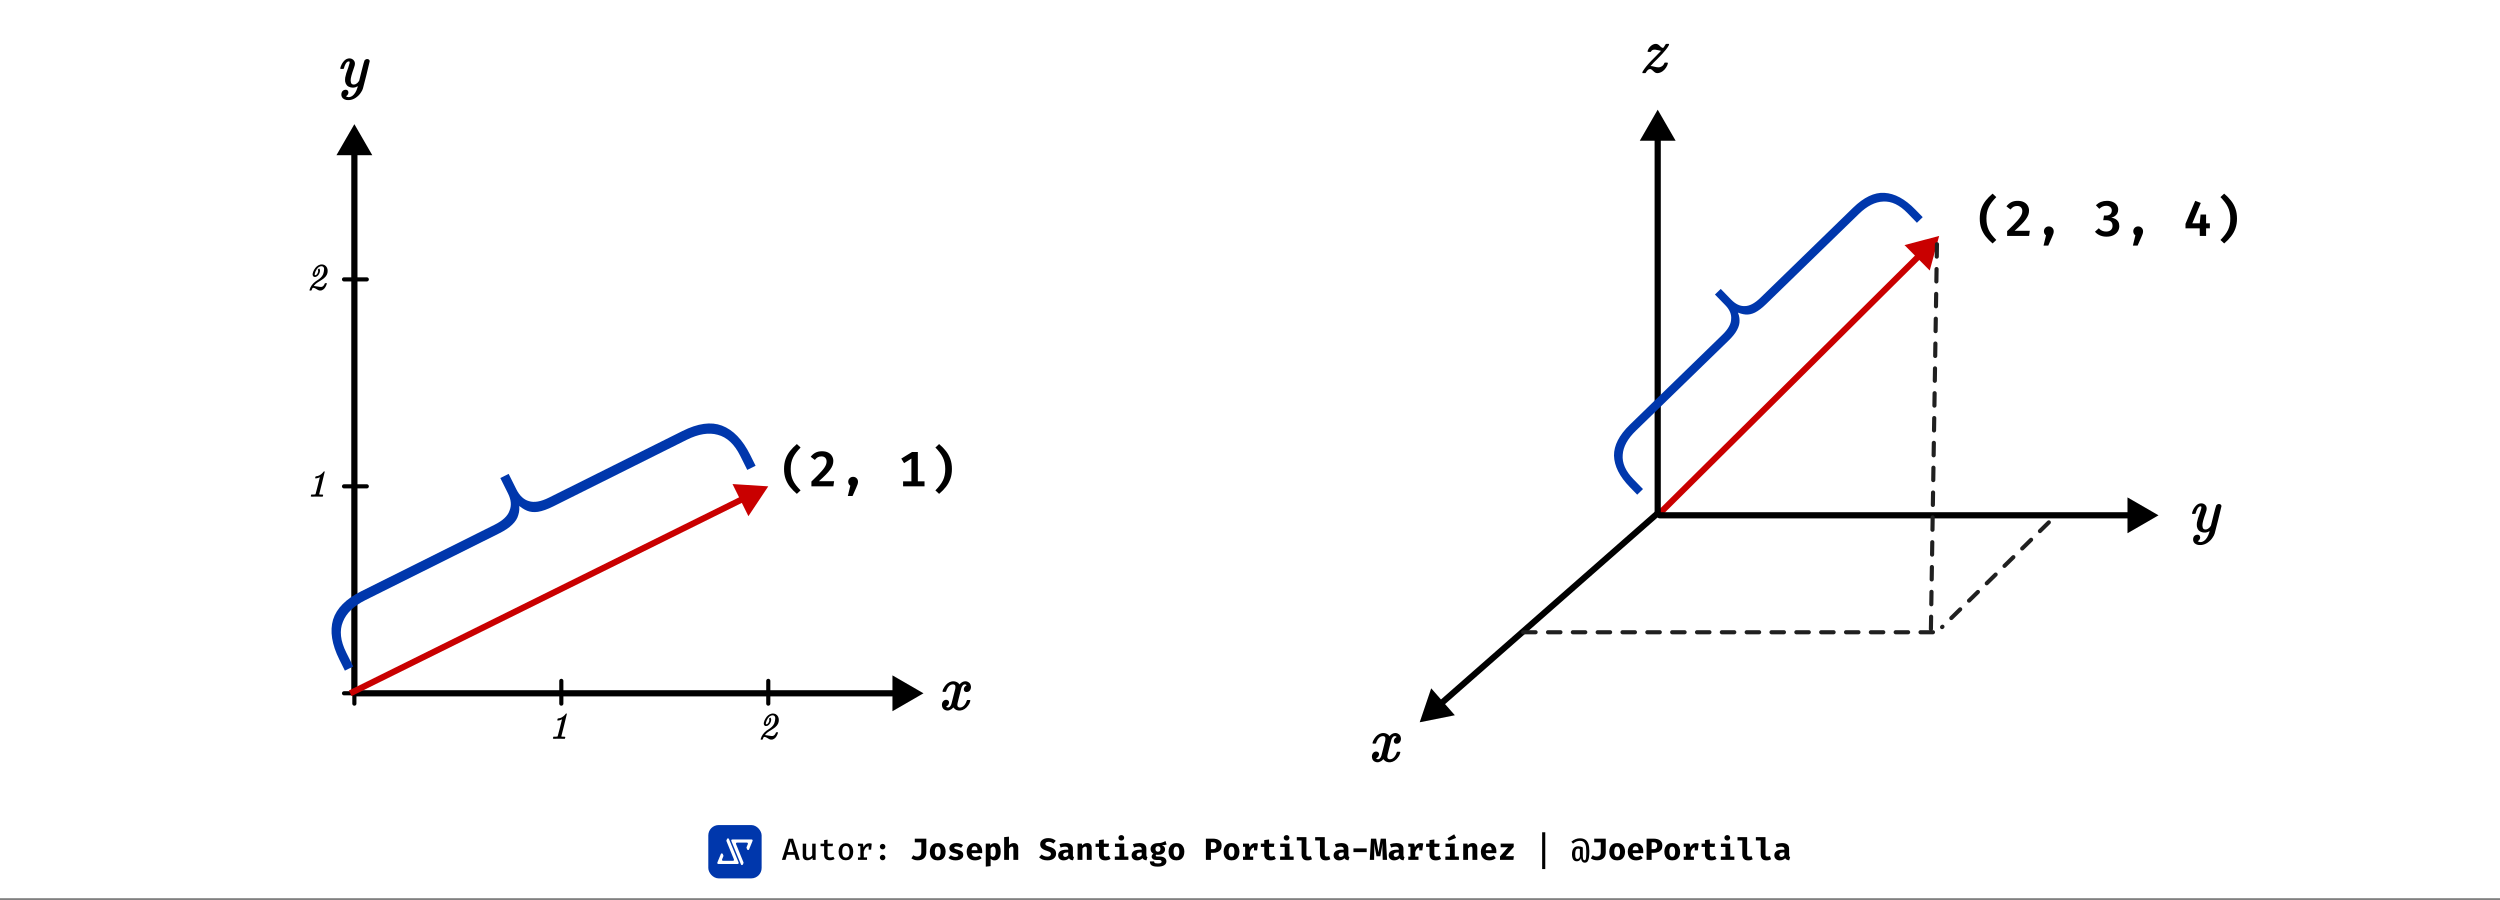 <svg width="1208" height="435" viewBox="0 0 1208 435" fill="none" xmlns="http://www.w3.org/2000/svg">
<rect x="0" y="0" width="1208" height="435" fill="#808080" stroke="none"/>
<rect width="1208" height="434" fill="white"/>
<rect x="342.249" y="398.665" width="25.773" height="25.773" rx="5.034" fill="#0037AC"/>
<path d="M352.232 405.398C352.061 404.981 351.471 404.981 351.301 405.398L351.032 406.052C350.982 406.174 350.982 406.311 351.031 406.433L354.627 415.257C354.762 415.588 354.519 415.95 354.161 415.95H350.582H349.374C349.016 415.95 348.772 415.587 348.908 415.255L349.529 413.744C349.579 413.622 349.579 413.485 349.529 413.363L349.247 412.67C349.077 412.253 348.487 412.252 348.315 412.669L346.625 416.786C346.489 417.117 346.733 417.48 347.091 417.48H356.441C356.8 417.48 357.043 417.117 356.907 416.786L352.232 405.398Z" fill="white"/>
<path d="M355.642 407.845C355.507 407.514 355.751 407.152 356.108 407.152H359.687H360.896C361.254 407.152 361.497 407.515 361.361 407.846L360.741 409.358C360.69 409.48 360.69 409.617 360.74 409.739L361.022 410.432C361.192 410.849 361.783 410.85 361.954 410.433L363.644 406.316C363.78 405.985 363.537 405.621 363.179 405.621H353.828C353.47 405.621 353.226 405.985 353.362 406.316L358.038 417.704C358.209 418.121 358.798 418.121 358.969 417.704L359.238 417.049C359.288 416.927 359.288 416.791 359.238 416.668L355.642 407.845Z" fill="white"/>
<path d="M383.916 413.027H380.268L379.558 415.484H377.811L381.06 405.273H383.191L386.446 415.484H384.626L383.916 413.027ZM380.623 411.703H383.553L382.095 406.605L380.623 411.703ZM389.533 407.67V413.131C389.533 413.594 389.624 413.925 389.807 414.122C389.994 414.319 390.275 414.418 390.65 414.418C391.005 414.418 391.348 414.312 391.679 414.1C392.009 413.888 392.271 413.629 392.463 413.323V407.67H394.12V415.484H392.692L392.589 414.485C392.298 414.874 391.93 415.173 391.486 415.38C391.042 415.582 390.589 415.683 390.125 415.683C389.37 415.683 388.806 415.476 388.431 415.062C388.061 414.643 387.876 414.068 387.876 413.338V407.67H389.533ZM403.275 415.069C402.989 415.252 402.646 415.4 402.246 415.513C401.847 415.627 401.43 415.683 400.996 415.683C400.088 415.683 399.398 415.449 398.924 414.98C398.455 414.507 398.221 413.885 398.221 413.116V408.876H396.482V407.67H398.221V405.924L399.878 405.724V407.67H402.513L402.328 408.876H399.878V413.101C399.878 413.52 399.982 413.834 400.189 414.041C400.401 414.243 400.747 414.344 401.225 414.344C401.511 414.344 401.775 414.31 402.017 414.24C402.258 414.171 402.478 414.083 402.675 413.974L403.275 415.069ZM408.751 407.463C409.516 407.463 410.16 407.633 410.683 407.974C411.205 408.314 411.6 408.79 411.866 409.402C412.138 410.013 412.273 410.733 412.273 411.562C412.273 412.386 412.135 413.108 411.859 413.73C411.588 414.347 411.188 414.827 410.66 415.173C410.138 415.513 409.499 415.683 408.744 415.683C407.989 415.683 407.348 415.518 406.82 415.188C406.297 414.852 405.898 414.376 405.622 413.76C405.35 413.143 405.215 412.415 405.215 411.577C405.215 410.763 405.35 410.048 405.622 409.431C405.898 408.815 406.3 408.334 406.828 407.988C407.356 407.638 407.997 407.463 408.751 407.463ZM408.751 408.75C408.155 408.75 407.706 408.98 407.405 409.439C407.104 409.892 406.954 410.605 406.954 411.577C406.954 412.544 407.102 413.256 407.397 413.715C407.698 414.174 408.147 414.403 408.744 414.403C409.341 414.403 409.787 414.174 410.083 413.715C410.384 413.256 410.535 412.539 410.535 411.562C410.535 410.6 410.387 409.892 410.091 409.439C409.795 408.98 409.348 408.75 408.751 408.75ZM414.569 415.484V414.3H415.716V408.847H414.569V407.67H416.981L417.284 409.483C417.575 408.827 417.935 408.329 418.364 407.988C418.798 407.643 419.356 407.47 420.037 407.47C420.268 407.47 420.476 407.49 420.658 407.53C420.846 407.564 421.031 407.611 421.213 407.67L420.717 409.091C420.559 409.046 420.411 409.014 420.273 408.995C420.135 408.97 419.982 408.958 419.815 408.958C419.247 408.958 418.757 409.17 418.342 409.594C417.933 410.018 417.61 410.62 417.373 411.399V414.3H418.949V415.484H414.569ZM419.748 410.548V408.625L419.955 407.67H421.213L420.932 410.548H419.748ZM425.151 414.344C425.151 413.984 425.279 413.676 425.536 413.419C425.792 413.158 426.108 413.027 426.483 413.027C426.863 413.027 427.178 413.158 427.43 413.419C427.686 413.676 427.815 413.984 427.815 414.344C427.815 414.714 427.686 415.03 427.43 415.291C427.178 415.553 426.863 415.683 426.483 415.683C426.108 415.683 425.792 415.553 425.536 415.291C425.279 415.03 425.151 414.714 425.151 414.344ZM425.151 409.091C425.151 408.849 425.21 408.627 425.328 408.425C425.447 408.223 425.607 408.062 425.809 407.944C426.012 407.826 426.236 407.766 426.483 407.766C426.863 407.766 427.178 407.897 427.43 408.159C427.686 408.415 427.815 408.726 427.815 409.091C427.815 409.456 427.686 409.771 427.43 410.038C427.178 410.299 426.863 410.43 426.483 410.43C426.108 410.43 425.792 410.299 425.536 410.038C425.279 409.771 425.151 409.456 425.151 409.091ZM447.595 405.229V411.791C447.595 412.388 447.504 412.928 447.322 413.412C447.139 413.895 446.87 414.307 446.515 414.647C446.165 414.988 445.733 415.249 445.22 415.432C444.712 415.614 444.13 415.705 443.474 415.705C442.813 415.705 442.241 415.622 441.757 415.454C441.279 415.281 440.818 415.045 440.374 414.744L441.299 413.249C441.649 413.491 441.977 413.661 442.283 413.76C442.589 413.853 442.936 413.9 443.326 413.9C443.854 413.9 444.293 413.732 444.643 413.397C444.998 413.057 445.176 412.531 445.176 411.821V407.004H442.024V405.229H447.595ZM453.109 407.367C453.918 407.367 454.606 407.539 455.173 407.885C455.741 408.23 456.175 408.716 456.476 409.342C456.777 409.964 456.927 410.694 456.927 411.532C456.927 412.406 456.774 413.158 456.468 413.789C456.167 414.416 455.733 414.897 455.166 415.232C454.599 415.567 453.913 415.735 453.109 415.735C452.31 415.735 451.624 415.57 451.052 415.239C450.485 414.909 450.048 414.43 449.743 413.804C449.442 413.178 449.291 412.425 449.291 411.547C449.291 410.714 449.442 409.984 449.743 409.357C450.048 408.731 450.485 408.242 451.052 407.892C451.624 407.542 452.31 407.367 453.109 407.367ZM453.109 409.091C452.631 409.091 452.276 409.288 452.044 409.683C451.817 410.072 451.703 410.694 451.703 411.547C451.703 412.415 451.817 413.044 452.044 413.434C452.276 413.824 452.631 414.019 453.109 414.019C453.588 414.019 453.94 413.824 454.167 413.434C454.399 413.044 454.515 412.41 454.515 411.532C454.515 410.684 454.399 410.065 454.167 409.675C453.94 409.286 453.588 409.091 453.109 409.091ZM461.731 414.063C462.12 414.063 462.433 414.001 462.67 413.878C462.912 413.755 463.033 413.57 463.033 413.323C463.033 413.155 462.986 413.015 462.892 412.901C462.799 412.788 462.618 412.679 462.352 412.576C462.086 412.472 461.691 412.349 461.168 412.206C460.69 412.078 460.266 411.915 459.896 411.717C459.531 411.52 459.245 411.266 459.037 410.955C458.835 410.645 458.734 410.257 458.734 409.794C458.734 409.325 458.865 408.908 459.126 408.543C459.388 408.178 459.772 407.892 460.28 407.685C460.788 407.473 461.41 407.367 462.145 407.367C462.845 407.367 463.455 407.458 463.972 407.641C464.495 407.818 464.947 408.045 465.326 408.321L464.394 409.698C464.069 409.495 463.718 409.335 463.344 409.217C462.969 409.093 462.591 409.032 462.212 409.032C461.832 409.032 461.548 409.083 461.361 409.187C461.178 409.286 461.087 409.436 461.087 409.638C461.087 409.771 461.134 409.887 461.227 409.986C461.326 410.08 461.509 410.178 461.775 410.282C462.041 410.381 462.431 410.504 462.944 410.652C463.452 410.795 463.894 410.96 464.268 411.148C464.648 411.335 464.942 411.587 465.149 411.902C465.356 412.213 465.46 412.625 465.46 413.138C465.46 413.71 465.29 414.191 464.949 414.581C464.609 414.966 464.157 415.254 463.595 415.447C463.033 415.639 462.416 415.735 461.745 415.735C460.986 415.735 460.315 415.627 459.733 415.41C459.151 415.192 458.655 414.906 458.246 414.551L459.422 413.234C459.728 413.471 460.073 413.668 460.458 413.826C460.848 413.984 461.272 414.063 461.731 414.063ZM469.479 412.235C469.533 412.665 469.644 413.012 469.812 413.279C469.985 413.54 470.204 413.732 470.47 413.856C470.737 413.974 471.035 414.033 471.366 414.033C471.726 414.033 472.074 413.974 472.409 413.856C472.744 413.737 473.067 413.58 473.378 413.382L474.318 414.655C473.948 414.971 473.499 415.229 472.971 415.432C472.448 415.634 471.852 415.735 471.181 415.735C470.283 415.735 469.531 415.558 468.924 415.202C468.317 414.842 467.861 414.349 467.555 413.723C467.249 413.096 467.096 412.376 467.096 411.562C467.096 410.788 467.244 410.085 467.54 409.453C467.836 408.817 468.268 408.311 468.835 407.937C469.407 407.557 470.105 407.367 470.929 407.367C471.679 407.367 472.328 407.527 472.875 407.848C473.428 408.168 473.854 408.63 474.155 409.231C474.461 409.833 474.614 410.556 474.614 411.399C474.614 411.532 474.609 411.676 474.599 411.828C474.594 411.981 474.584 412.117 474.569 412.235H469.479ZM470.929 408.935C470.51 408.935 470.172 409.086 469.915 409.387C469.659 409.688 469.504 410.169 469.449 410.83H472.335C472.33 410.257 472.219 409.799 472.002 409.453C471.785 409.108 471.427 408.935 470.929 408.935ZM480.675 407.367C481.361 407.367 481.913 407.537 482.333 407.877C482.752 408.218 483.058 408.699 483.25 409.32C483.447 409.942 483.546 410.679 483.546 411.532C483.546 412.341 483.428 413.064 483.191 413.7C482.954 414.332 482.611 414.83 482.162 415.195C481.714 415.555 481.169 415.735 480.527 415.735C479.763 415.735 479.141 415.461 478.663 414.914V418.517L476.325 418.761V407.626H478.396L478.5 408.506C478.821 408.097 479.171 407.806 479.551 407.633C479.93 407.456 480.305 407.367 480.675 407.367ZM479.95 409.091C479.679 409.091 479.44 409.172 479.232 409.335C479.025 409.498 478.835 409.72 478.663 410.001V413.316C478.825 413.557 478.996 413.735 479.173 413.848C479.356 413.962 479.57 414.019 479.817 414.019C480.231 414.019 480.554 413.831 480.786 413.456C481.018 413.076 481.134 412.445 481.134 411.562C481.134 410.911 481.087 410.408 480.993 410.053C480.9 409.693 480.764 409.443 480.586 409.305C480.409 409.162 480.197 409.091 479.95 409.091ZM487.536 404.274V408.403C487.866 408.052 488.224 407.794 488.609 407.626C488.998 407.453 489.41 407.367 489.844 407.367C490.545 407.367 491.08 407.572 491.45 407.981C491.82 408.39 492.005 408.967 492.005 409.712V415.484H489.667V410.363C489.667 409.89 489.612 409.559 489.504 409.372C489.4 409.185 489.203 409.091 488.912 409.091C488.749 409.091 488.589 409.13 488.431 409.209C488.278 409.283 488.128 409.392 487.98 409.535C487.832 409.678 487.684 409.848 487.536 410.045V415.484H485.198V404.503L487.536 404.274ZM510.313 412.487C510.313 413.123 510.145 413.686 509.81 414.174C509.479 414.662 509.003 415.045 508.382 415.321C507.76 415.597 507.013 415.735 506.14 415.735C505.173 415.735 504.362 415.595 503.706 415.313C503.055 415.027 502.515 414.675 502.085 414.255L503.314 412.894C503.693 413.224 504.113 413.481 504.571 413.663C505.03 413.841 505.533 413.93 506.081 413.93C506.421 413.93 506.72 413.88 506.976 413.782C507.233 413.683 507.432 413.54 507.575 413.353C507.718 413.165 507.79 412.938 507.79 412.672C507.79 412.42 507.733 412.208 507.62 412.036C507.506 411.863 507.314 411.708 507.043 411.569C506.776 411.431 506.404 411.291 505.925 411.148C505.126 410.901 504.483 410.63 503.994 410.334C503.511 410.038 503.158 409.695 502.936 409.305C502.719 408.916 502.611 408.462 502.611 407.944C502.611 407.317 502.783 406.782 503.129 406.338C503.479 405.894 503.947 405.557 504.534 405.325C505.121 405.088 505.768 404.97 506.473 404.97C507.267 404.97 507.968 405.085 508.574 405.317C509.181 405.544 509.706 405.87 510.15 406.294L509.003 407.611C508.658 407.32 508.286 407.105 507.886 406.967C507.487 406.824 507.08 406.753 506.665 406.753C506.36 406.753 506.091 406.792 505.859 406.871C505.627 406.945 505.447 407.056 505.319 407.204C505.19 407.352 505.126 407.537 505.126 407.759C505.126 407.976 505.188 408.159 505.311 408.306C505.435 408.454 505.649 408.595 505.955 408.728C506.261 408.856 506.685 409.007 507.228 409.18C507.874 409.377 508.426 409.614 508.885 409.89C509.349 410.161 509.701 410.504 509.943 410.918C510.19 411.333 510.313 411.856 510.313 412.487ZM518.431 413.219C518.431 413.515 518.471 413.73 518.55 413.863C518.634 413.996 518.767 414.097 518.949 414.166L518.468 415.705C518.005 415.661 517.613 415.56 517.292 415.402C516.976 415.239 516.727 414.995 516.545 414.67C516.244 415.03 515.859 415.299 515.39 415.476C514.922 415.649 514.443 415.735 513.955 415.735C513.146 415.735 512.5 415.506 512.016 415.047C511.538 414.583 511.299 413.989 511.299 413.264C511.299 412.41 511.632 411.752 512.298 411.288C512.968 410.825 513.911 410.593 515.124 410.593H516.182V410.297C516.182 409.887 516.049 409.584 515.783 409.387C515.521 409.189 515.136 409.091 514.628 409.091C514.377 409.091 514.054 409.128 513.659 409.202C513.264 409.271 512.87 409.372 512.475 409.505L511.935 407.951C512.443 407.759 512.971 407.613 513.518 407.515C514.071 407.416 514.564 407.367 514.998 407.367C516.167 407.367 517.03 407.606 517.588 408.085C518.15 408.558 518.431 409.244 518.431 410.141V413.219ZM514.761 414.063C515.013 414.063 515.277 413.989 515.553 413.841C515.829 413.688 516.039 413.473 516.182 413.197V411.925H515.605C514.954 411.925 514.475 412.026 514.17 412.228C513.864 412.425 513.711 412.716 513.711 413.101C513.711 413.402 513.802 413.639 513.985 413.811C514.172 413.979 514.431 414.063 514.761 414.063ZM520.69 415.484V407.626H522.732L522.895 408.536C523.245 408.141 523.615 407.848 524.004 407.655C524.394 407.463 524.838 407.367 525.336 407.367C526.007 407.367 526.535 407.572 526.92 407.981C527.304 408.39 527.497 408.967 527.497 409.712V415.484H525.159V410.386C525.159 410.065 525.136 409.811 525.092 409.624C525.048 409.431 524.969 409.295 524.855 409.217C524.747 409.133 524.596 409.091 524.404 409.091C524.241 409.091 524.081 409.128 523.923 409.202C523.77 409.271 523.62 409.372 523.472 409.505C523.324 409.638 523.176 409.799 523.028 409.986V415.484H520.69ZM536.636 415.025C536.33 415.222 535.96 415.39 535.526 415.528C535.092 415.666 534.604 415.735 534.061 415.735C533.035 415.735 532.273 415.474 531.775 414.951C531.277 414.423 531.028 413.708 531.028 412.805V409.239H529.378V407.626H531.028V405.924L533.366 405.643V407.626H535.896L535.667 409.239H533.366V412.805C533.366 413.195 533.455 413.473 533.632 413.641C533.81 413.809 534.093 413.893 534.483 413.893C534.759 413.893 535.011 413.861 535.238 413.797C535.47 413.727 535.677 413.641 535.859 413.538L536.636 415.025ZM543.238 407.626V413.885H545.235V415.484H538.672V413.885H540.9V409.224H538.746V407.626H543.238ZM541.824 403.512C542.229 403.512 542.559 403.638 542.816 403.889C543.072 404.141 543.201 404.454 543.201 404.829C543.201 405.204 543.072 405.52 542.816 405.776C542.559 406.028 542.229 406.153 541.824 406.153C541.415 406.153 541.08 406.028 540.818 405.776C540.562 405.52 540.433 405.204 540.433 404.829C540.433 404.454 540.562 404.141 540.818 403.889C541.08 403.638 541.415 403.512 541.824 403.512ZM553.923 413.219C553.923 413.515 553.963 413.73 554.042 413.863C554.126 413.996 554.259 414.097 554.441 414.166L553.96 415.705C553.497 415.661 553.105 415.56 552.784 415.402C552.468 415.239 552.219 414.995 552.037 414.67C551.736 415.03 551.351 415.299 550.882 415.476C550.414 415.649 549.935 415.735 549.447 415.735C548.638 415.735 547.992 415.506 547.508 415.047C547.03 414.583 546.791 413.989 546.791 413.264C546.791 412.41 547.124 411.752 547.79 411.288C548.46 410.825 549.403 410.593 550.616 410.593H551.674V410.297C551.674 409.887 551.541 409.584 551.275 409.387C551.013 409.189 550.628 409.091 550.12 409.091C549.869 409.091 549.546 409.128 549.151 409.202C548.756 409.271 548.362 409.372 547.967 409.505L547.427 407.951C547.935 407.759 548.463 407.613 549.01 407.515C549.563 407.416 550.056 407.367 550.49 407.367C551.659 407.367 552.523 407.606 553.08 408.085C553.642 408.558 553.923 409.244 553.923 410.141V413.219ZM550.254 414.063C550.505 414.063 550.769 413.989 551.045 413.841C551.321 413.688 551.531 413.473 551.674 413.197V411.925H551.097C550.446 411.925 549.967 412.026 549.662 412.228C549.356 412.425 549.203 412.716 549.203 413.101C549.203 413.402 549.294 413.639 549.477 413.811C549.664 413.979 549.923 414.063 550.254 414.063ZM563.159 406.368L563.706 408.085C563.43 408.193 563.107 408.272 562.737 408.321C562.367 408.371 561.936 408.395 561.442 408.395C561.936 408.607 562.311 408.871 562.567 409.187C562.828 409.498 562.959 409.907 562.959 410.415C562.959 410.923 562.824 411.377 562.552 411.777C562.281 412.171 561.896 412.482 561.398 412.709C560.9 412.936 560.31 413.049 559.63 413.049C559.462 413.049 559.304 413.042 559.156 413.027C559.008 413.012 558.863 412.99 558.72 412.96C558.636 413.005 558.572 413.069 558.527 413.153C558.483 413.237 558.461 413.323 558.461 413.412C558.461 413.535 558.51 413.646 558.609 413.745C558.712 413.843 558.951 413.893 559.326 413.893H560.614C561.225 413.893 561.753 413.991 562.197 414.189C562.646 414.386 562.994 414.655 563.24 414.995C563.487 415.336 563.61 415.725 563.61 416.164C563.61 416.968 563.258 417.602 562.552 418.066C561.847 418.529 560.799 418.761 559.408 418.761C558.401 418.761 557.622 418.658 557.07 418.451C556.522 418.248 556.14 417.957 555.923 417.577C555.711 417.203 555.605 416.756 555.605 416.238H557.676C557.676 416.465 557.721 416.65 557.809 416.793C557.903 416.941 558.078 417.05 558.335 417.119C558.596 417.188 558.974 417.222 559.467 417.222C559.965 417.222 560.345 417.183 560.606 417.104C560.868 417.025 561.045 416.916 561.139 416.778C561.238 416.645 561.287 416.495 561.287 416.327C561.287 416.095 561.196 415.908 561.013 415.765C560.831 415.622 560.542 415.55 560.148 415.55H558.897C558.049 415.55 557.432 415.395 557.047 415.084C556.663 414.768 556.47 414.401 556.47 413.982C556.47 413.69 556.547 413.414 556.7 413.153C556.857 412.891 557.077 412.672 557.358 412.494C556.855 412.228 556.495 411.915 556.278 411.555C556.061 411.19 555.952 410.753 555.952 410.245C555.952 409.653 556.103 409.145 556.404 408.721C556.705 408.292 557.119 407.961 557.647 407.729C558.179 407.498 558.786 407.382 559.467 407.382C560.054 407.391 560.564 407.352 560.998 407.263C561.433 407.17 561.822 407.044 562.168 406.886C562.513 406.723 562.843 406.55 563.159 406.368ZM559.526 408.898C559.156 408.898 558.863 409.017 558.646 409.254C558.429 409.485 558.32 409.806 558.32 410.215C558.32 410.65 558.431 410.982 558.653 411.214C558.875 411.446 559.166 411.562 559.526 411.562C559.916 411.562 560.212 411.446 560.414 411.214C560.621 410.982 560.725 410.64 560.725 410.186C560.725 409.747 560.624 409.424 560.421 409.217C560.219 409.004 559.921 408.898 559.526 408.898ZM568.458 407.367C569.267 407.367 569.955 407.539 570.523 407.885C571.09 408.23 571.524 408.716 571.825 409.342C572.126 409.964 572.276 410.694 572.276 411.532C572.276 412.406 572.123 413.158 571.817 413.789C571.517 414.416 571.082 414.897 570.515 415.232C569.948 415.567 569.262 415.735 568.458 415.735C567.659 415.735 566.974 415.57 566.401 415.239C565.834 414.909 565.398 414.43 565.092 413.804C564.791 413.178 564.64 412.425 564.64 411.547C564.64 410.714 564.791 409.984 565.092 409.357C565.398 408.731 565.834 408.242 566.401 407.892C566.974 407.542 567.659 407.367 568.458 407.367ZM568.458 409.091C567.98 409.091 567.625 409.288 567.393 409.683C567.166 410.072 567.052 410.694 567.052 411.547C567.052 412.415 567.166 413.044 567.393 413.434C567.625 413.824 567.98 414.019 568.458 414.019C568.937 414.019 569.289 413.824 569.516 413.434C569.748 413.044 569.864 412.41 569.864 411.532C569.864 410.684 569.748 410.065 569.516 409.675C569.289 409.286 568.937 409.091 568.458 409.091ZM587.795 408.573C587.795 408.208 587.726 407.907 587.588 407.67C587.455 407.428 587.25 407.251 586.974 407.137C586.702 407.019 586.36 406.96 585.945 406.96H585.117V410.312H586.071C586.431 410.312 586.739 410.25 586.996 410.127C587.252 410.003 587.45 409.813 587.588 409.557C587.726 409.3 587.795 408.972 587.795 408.573ZM590.296 408.565C590.296 409.36 590.126 410.016 589.785 410.534C589.445 411.052 588.969 411.439 588.357 411.695C587.746 411.947 587.035 412.073 586.226 412.073H585.117V415.484H582.69V405.229H585.916C587.307 405.229 588.385 405.505 589.149 406.057C589.914 406.61 590.296 407.446 590.296 408.565ZM595.077 407.367C595.886 407.367 596.574 407.539 597.142 407.885C597.709 408.23 598.143 408.716 598.444 409.342C598.745 409.964 598.895 410.694 598.895 411.532C598.895 412.406 598.742 413.158 598.436 413.789C598.136 414.416 597.701 414.897 597.134 415.232C596.567 415.567 595.881 415.735 595.077 415.735C594.278 415.735 593.593 415.57 593.02 415.239C592.453 414.909 592.017 414.43 591.711 413.804C591.41 413.178 591.259 412.425 591.259 411.547C591.259 410.714 591.41 409.984 591.711 409.357C592.017 408.731 592.453 408.242 593.02 407.892C593.593 407.542 594.278 407.367 595.077 407.367ZM595.077 409.091C594.599 409.091 594.244 409.288 594.012 409.683C593.785 410.072 593.671 410.694 593.671 411.547C593.671 412.415 593.785 413.044 594.012 413.434C594.244 413.824 594.599 414.019 595.077 414.019C595.556 414.019 595.908 413.824 596.135 413.434C596.367 413.044 596.483 412.41 596.483 411.532C596.483 410.684 596.367 410.065 596.135 409.675C595.908 409.286 595.556 409.091 595.077 409.091ZM600.621 415.484V413.915H601.657V409.18H600.621V407.626H603.44L603.869 409.394C604.15 408.718 604.508 408.215 604.942 407.885C605.381 407.554 605.916 407.389 606.547 407.389C606.814 407.389 607.05 407.411 607.258 407.456C607.465 407.495 607.66 407.552 607.842 407.626L607.132 409.557C606.989 409.517 606.846 409.488 606.703 409.468C606.56 409.448 606.402 409.439 606.229 409.439C605.716 409.439 605.265 409.648 604.875 410.067C604.49 410.487 604.197 411.019 603.995 411.666V413.915H605.548V415.484H600.621ZM605.941 410.911V408.617L606.288 407.626H607.842L607.406 410.911H605.941ZM616.493 415.025C616.187 415.222 615.817 415.39 615.383 415.528C614.949 415.666 614.461 415.735 613.918 415.735C612.892 415.735 612.13 415.474 611.632 414.951C611.134 414.423 610.885 413.708 610.885 412.805V409.239H609.235V407.626H610.885V405.924L613.223 405.643V407.626H615.753L615.524 409.239H613.223V412.805C613.223 413.195 613.312 413.473 613.489 413.641C613.667 413.809 613.95 413.893 614.34 413.893C614.616 413.893 614.868 413.861 615.095 413.797C615.327 413.727 615.534 413.641 615.716 413.538L616.493 415.025ZM623.095 407.626V413.885H625.092V415.484H618.53V413.885H620.757V409.224H618.604V407.626H623.095ZM621.682 403.512C622.086 403.512 622.416 403.638 622.673 403.889C622.929 404.141 623.058 404.454 623.058 404.829C623.058 405.204 622.929 405.52 622.673 405.776C622.416 406.028 622.086 406.153 621.682 406.153C621.272 406.153 620.937 406.028 620.675 405.776C620.419 405.52 620.291 405.204 620.291 404.829C620.291 404.454 620.419 404.141 620.675 403.889C620.937 403.638 621.272 403.512 621.682 403.512ZM631.265 404.503V413.012C631.265 413.328 631.354 413.555 631.531 413.693C631.714 413.826 631.963 413.893 632.279 413.893C632.481 413.893 632.676 413.871 632.863 413.826C633.05 413.777 633.226 413.72 633.388 413.656L633.951 415.217C633.684 415.355 633.364 415.476 632.989 415.58C632.614 415.683 632.177 415.735 631.679 415.735C630.732 415.735 630.037 415.464 629.593 414.921C629.149 414.374 628.927 413.641 628.927 412.724V406.102H626.611V404.503H631.265ZM640.138 404.503V413.012C640.138 413.328 640.227 413.555 640.404 413.693C640.587 413.826 640.836 413.893 641.152 413.893C641.354 413.893 641.549 413.871 641.736 413.826C641.923 413.777 642.099 413.72 642.261 413.656L642.824 415.217C642.557 415.355 642.237 415.476 641.862 415.58C641.487 415.683 641.05 415.735 640.552 415.735C639.605 415.735 638.91 415.464 638.466 414.921C638.022 414.374 637.8 413.641 637.8 412.724V406.102H635.484V404.503H640.138ZM651.527 413.219C651.527 413.515 651.566 413.73 651.645 413.863C651.729 413.996 651.862 414.097 652.044 414.166L651.563 415.705C651.1 415.661 650.708 415.56 650.387 415.402C650.071 415.239 649.822 414.995 649.64 414.67C649.339 415.03 648.954 415.299 648.486 415.476C648.017 415.649 647.538 415.735 647.05 415.735C646.241 415.735 645.595 415.506 645.112 415.047C644.633 414.583 644.394 413.989 644.394 413.264C644.394 412.41 644.727 411.752 645.393 411.288C646.064 410.825 647.006 410.593 648.219 410.593H649.277V410.297C649.277 409.887 649.144 409.584 648.878 409.387C648.616 409.189 648.231 409.091 647.723 409.091C647.472 409.091 647.149 409.128 646.754 409.202C646.36 409.271 645.965 409.372 645.57 409.505L645.03 407.951C645.538 407.759 646.066 407.613 646.614 407.515C647.166 407.416 647.659 407.367 648.093 407.367C649.262 407.367 650.126 407.606 650.683 408.085C651.245 408.558 651.527 409.244 651.527 410.141V413.219ZM647.857 414.063C648.108 414.063 648.372 413.989 648.648 413.841C648.925 413.688 649.134 413.473 649.277 413.197V411.925H648.7C648.049 411.925 647.571 412.026 647.265 412.228C646.959 412.425 646.806 412.716 646.806 413.101C646.806 413.402 646.897 413.639 647.08 413.811C647.267 413.979 647.526 414.063 647.857 414.063ZM653.985 411.762V409.942H660.392V411.762H653.985ZM669.665 405.229L670.242 415.484H668.126L668 411.096C667.99 410.687 667.985 410.321 667.985 410.001C667.99 409.68 667.997 409.379 668.007 409.098C668.017 408.812 668.032 408.526 668.052 408.24C668.076 407.949 668.101 407.633 668.126 407.293L666.971 413.737H665.137L663.893 407.293C663.923 407.618 663.948 407.927 663.967 408.218C663.992 408.504 664.009 408.792 664.019 409.083C664.029 409.374 664.037 409.688 664.041 410.023C664.046 410.354 664.044 410.724 664.034 411.133L663.96 415.484H661.881L662.458 405.229H664.952L666.091 411.858L667.171 405.229H669.665ZM678.146 413.219C678.146 413.515 678.185 413.73 678.264 413.863C678.348 413.996 678.481 414.097 678.663 414.166L678.183 415.705C677.719 415.661 677.327 415.56 677.006 415.402C676.69 415.239 676.441 414.995 676.259 414.67C675.958 415.03 675.573 415.299 675.105 415.476C674.636 415.649 674.157 415.735 673.669 415.735C672.86 415.735 672.214 415.506 671.731 415.047C671.252 414.583 671.013 413.989 671.013 413.264C671.013 412.41 671.346 411.752 672.012 411.288C672.683 410.825 673.625 410.593 674.838 410.593H675.896V410.297C675.896 409.887 675.763 409.584 675.497 409.387C675.235 409.189 674.851 409.091 674.342 409.091C674.091 409.091 673.768 409.128 673.373 409.202C672.979 409.271 672.584 409.372 672.189 409.505L671.649 407.951C672.157 407.759 672.685 407.613 673.233 407.515C673.785 407.416 674.278 407.367 674.712 407.367C675.881 407.367 676.745 407.606 677.302 408.085C677.864 408.558 678.146 409.244 678.146 410.141V413.219ZM674.476 414.063C674.727 414.063 674.991 413.989 675.267 413.841C675.544 413.688 675.753 413.473 675.896 413.197V411.925H675.319C674.668 411.925 674.19 412.026 673.884 412.228C673.578 412.425 673.425 412.716 673.425 413.101C673.425 413.402 673.516 413.639 673.699 413.811C673.886 413.979 674.145 414.063 674.476 414.063ZM680.478 415.484V413.915H681.514V409.18H680.478V407.626H683.297L683.726 409.394C684.007 408.718 684.365 408.215 684.799 407.885C685.238 407.554 685.773 407.389 686.404 407.389C686.671 407.389 686.908 407.411 687.115 407.456C687.322 407.495 687.517 407.552 687.699 407.626L686.989 409.557C686.846 409.517 686.703 409.488 686.56 409.468C686.417 409.448 686.259 409.439 686.086 409.439C685.573 409.439 685.122 409.648 684.732 410.067C684.348 410.487 684.054 411.019 683.852 411.666V413.915H685.406V415.484H680.478ZM685.798 410.911V408.617L686.145 407.626H687.699L687.263 410.911H685.798ZM696.35 415.025C696.044 415.222 695.675 415.39 695.24 415.528C694.806 415.666 694.318 415.735 693.775 415.735C692.749 415.735 691.987 415.474 691.489 414.951C690.991 414.423 690.742 413.708 690.742 412.805V409.239H689.092V407.626H690.742V405.924L693.08 405.643V407.626H695.61L695.381 409.239H693.08V412.805C693.08 413.195 693.169 413.473 693.346 413.641C693.524 413.809 693.808 413.893 694.197 413.893C694.473 413.893 694.725 413.861 694.952 413.797C695.184 413.727 695.391 413.641 695.573 413.538L696.35 415.025ZM702.952 407.626V413.885H704.95V415.484H698.387V413.885H700.614V409.224H698.461V407.626H702.952ZM702.663 403.127L703.573 404.888L700.081 406.272L699.437 405.088L702.663 403.127ZM707.023 415.484V407.626H709.065L709.228 408.536C709.578 408.141 709.948 407.848 710.338 407.655C710.727 407.463 711.171 407.367 711.669 407.367C712.34 407.367 712.868 407.572 713.253 407.981C713.638 408.39 713.83 408.967 713.83 409.712V415.484H711.492V410.386C711.492 410.065 711.47 409.811 711.425 409.624C711.381 409.431 711.302 409.295 711.189 409.217C711.08 409.133 710.93 409.091 710.737 409.091C710.574 409.091 710.414 409.128 710.256 409.202C710.103 409.271 709.953 409.372 709.805 409.505C709.657 409.638 709.509 409.799 709.361 409.986V415.484H707.023ZM717.923 412.235C717.977 412.665 718.088 413.012 718.256 413.279C718.429 413.54 718.648 413.732 718.915 413.856C719.181 413.974 719.479 414.033 719.81 414.033C720.17 414.033 720.518 413.974 720.853 413.856C721.189 413.737 721.512 413.58 721.822 413.382L722.762 414.655C722.392 414.971 721.943 415.229 721.416 415.432C720.893 415.634 720.296 415.735 719.625 415.735C718.727 415.735 717.975 415.558 717.368 415.202C716.762 414.842 716.305 414.349 715.999 413.723C715.694 413.096 715.541 412.376 715.541 411.562C715.541 410.788 715.689 410.085 715.985 409.453C716.281 408.817 716.712 408.311 717.28 407.937C717.852 407.557 718.55 407.367 719.373 407.367C720.123 407.367 720.772 407.527 721.319 407.848C721.872 408.168 722.299 408.63 722.599 409.231C722.905 409.833 723.058 410.556 723.058 411.399C723.058 411.532 723.053 411.676 723.043 411.828C723.038 411.981 723.029 412.117 723.014 412.235H717.923ZM719.373 408.935C718.954 408.935 718.616 409.086 718.36 409.387C718.103 409.688 717.948 410.169 717.894 410.83H720.779C720.774 410.257 720.663 409.799 720.446 409.453C720.229 409.108 719.872 408.935 719.373 408.935ZM727.558 413.715H731.495L731.273 415.484H724.798V413.834L728.698 409.387H725.124V407.626H731.421V409.268L727.558 413.715ZM746.673 402.165V419.923H745.164V402.165H746.673ZM763.443 405.066C764.182 405.066 764.814 405.174 765.337 405.391C765.86 405.603 766.291 405.902 766.631 406.287C766.977 406.666 767.246 407.115 767.438 407.633C767.63 408.151 767.766 408.713 767.845 409.32C767.924 409.927 767.963 410.556 767.963 411.207C767.963 412.45 767.904 413.491 767.786 414.329C767.667 415.163 767.445 415.789 767.12 416.209C766.799 416.633 766.336 416.845 765.729 416.845C765.433 416.845 765.174 416.778 764.952 416.645C764.735 416.512 764.555 416.339 764.412 416.127C764.274 415.92 764.168 415.696 764.094 415.454C764.025 415.207 763.985 414.975 763.975 414.758H763.916C763.817 414.995 763.682 415.222 763.509 415.439C763.336 415.656 763.117 415.834 762.851 415.972C762.584 416.11 762.259 416.179 761.874 416.179C761.321 416.179 760.878 416.031 760.542 415.735C760.207 415.444 759.963 415.042 759.81 414.529C759.657 414.016 759.58 413.436 759.58 412.79C759.58 411.532 759.837 410.573 760.35 409.912C760.863 409.246 761.605 408.913 762.577 408.913C762.942 408.913 763.302 408.958 763.657 409.046C764.017 409.13 764.404 409.283 764.819 409.505V413.9C764.819 414.369 764.856 414.731 764.93 414.988C765.004 415.244 765.105 415.422 765.233 415.521C765.366 415.619 765.517 415.668 765.684 415.668C765.882 415.668 766.035 415.567 766.143 415.365C766.257 415.163 766.338 414.872 766.387 414.492C766.437 414.107 766.466 413.644 766.476 413.101C766.486 412.558 766.491 411.947 766.491 411.266C766.491 410.536 766.449 409.868 766.365 409.261C766.286 408.649 766.136 408.122 765.914 407.678C765.697 407.234 765.386 406.891 764.982 406.649C764.577 406.407 764.052 406.287 763.406 406.287C762.907 406.287 762.382 406.38 761.83 406.568C761.282 406.755 760.705 407.115 760.098 407.648L759.299 406.723C759.97 406.141 760.648 405.719 761.334 405.458C762.024 405.196 762.727 405.066 763.443 405.066ZM762.599 410.038C762.032 410.038 761.645 410.26 761.437 410.704C761.23 411.143 761.127 411.838 761.127 412.79C761.127 413.264 761.156 413.668 761.215 414.004C761.275 414.339 761.378 414.596 761.526 414.773C761.674 414.951 761.874 415.04 762.126 415.04C762.426 415.04 762.661 414.971 762.828 414.832C762.996 414.694 763.122 414.532 763.206 414.344C763.29 414.152 763.354 413.984 763.398 413.841V410.23C763.265 410.161 763.137 410.112 763.013 410.082C762.89 410.053 762.752 410.038 762.599 410.038ZM775.897 405.229V411.791C775.897 412.388 775.805 412.928 775.623 413.412C775.44 413.895 775.172 414.307 774.816 414.647C774.466 414.988 774.035 415.249 773.522 415.432C773.013 415.614 772.431 415.705 771.775 415.705C771.114 415.705 770.542 415.622 770.059 415.454C769.58 415.281 769.119 415.045 768.675 414.744L769.6 413.249C769.95 413.491 770.278 413.661 770.584 413.76C770.89 413.853 771.238 413.9 771.627 413.9C772.155 413.9 772.594 413.732 772.944 413.397C773.3 413.057 773.477 412.531 773.477 411.821V407.004H770.325V405.229H775.897ZM781.41 407.367C782.219 407.367 782.908 407.539 783.475 407.885C784.042 408.23 784.476 408.716 784.777 409.342C785.078 409.964 785.228 410.694 785.228 411.532C785.228 412.406 785.075 413.158 784.77 413.789C784.469 414.416 784.035 414.897 783.467 415.232C782.9 415.567 782.215 415.735 781.41 415.735C780.611 415.735 779.926 415.57 779.354 415.239C778.786 414.909 778.35 414.43 778.044 413.804C777.743 413.178 777.593 412.425 777.593 411.547C777.593 410.714 777.743 409.984 778.044 409.357C778.35 408.731 778.786 408.242 779.354 407.892C779.926 407.542 780.611 407.367 781.41 407.367ZM781.41 409.091C780.932 409.091 780.577 409.288 780.345 409.683C780.118 410.072 780.005 410.694 780.005 411.547C780.005 412.415 780.118 413.044 780.345 413.434C780.577 413.824 780.932 414.019 781.41 414.019C781.889 414.019 782.242 413.824 782.469 413.434C782.7 413.044 782.816 412.41 782.816 411.532C782.816 410.684 782.7 410.065 782.469 409.675C782.242 409.286 781.889 409.091 781.41 409.091ZM788.907 412.235C788.962 412.665 789.073 413.012 789.24 413.279C789.413 413.54 789.632 413.732 789.899 413.856C790.165 413.974 790.464 414.033 790.794 414.033C791.154 414.033 791.502 413.974 791.837 413.856C792.173 413.737 792.496 413.58 792.807 413.382L793.746 414.655C793.376 414.971 792.927 415.229 792.4 415.432C791.877 415.634 791.28 415.735 790.609 415.735C789.711 415.735 788.959 415.558 788.352 415.202C787.746 414.842 787.289 414.349 786.984 413.723C786.678 413.096 786.525 412.376 786.525 411.562C786.525 410.788 786.673 410.085 786.969 409.453C787.265 408.817 787.696 408.311 788.264 407.937C788.836 407.557 789.534 407.367 790.358 407.367C791.107 407.367 791.756 407.527 792.303 407.848C792.856 408.168 793.283 408.63 793.583 409.231C793.889 409.833 794.042 410.556 794.042 411.399C794.042 411.532 794.037 411.676 794.027 411.828C794.022 411.981 794.013 412.117 793.998 412.235H788.907ZM790.358 408.935C789.938 408.935 789.6 409.086 789.344 409.387C789.087 409.688 788.932 410.169 788.878 410.83H791.763C791.758 410.257 791.647 409.799 791.43 409.453C791.213 409.108 790.856 408.935 790.358 408.935ZM800.747 408.573C800.747 408.208 800.678 407.907 800.54 407.67C800.407 407.428 800.202 407.251 799.926 407.137C799.655 407.019 799.312 406.96 798.898 406.96H798.069V410.312H799.023C799.383 410.312 799.692 410.25 799.948 410.127C800.205 410.003 800.402 409.813 800.54 409.557C800.678 409.3 800.747 408.972 800.747 408.573ZM803.248 408.565C803.248 409.36 803.078 410.016 802.738 410.534C802.397 411.052 801.921 411.439 801.31 411.695C800.698 411.947 799.988 412.073 799.179 412.073H798.069V415.484H795.642V405.229H798.868C800.259 405.229 801.337 405.505 802.101 406.057C802.866 406.61 803.248 407.446 803.248 408.565ZM808.03 407.367C808.839 407.367 809.527 407.539 810.094 407.885C810.661 408.23 811.095 408.716 811.396 409.342C811.697 409.964 811.847 410.694 811.847 411.532C811.847 412.406 811.695 413.158 811.389 413.789C811.088 414.416 810.654 414.897 810.086 415.232C809.519 415.567 808.834 415.735 808.03 415.735C807.23 415.735 806.545 415.57 805.973 415.239C805.405 414.909 804.969 414.43 804.663 413.804C804.362 413.178 804.212 412.425 804.212 411.547C804.212 410.714 804.362 409.984 804.663 409.357C804.969 408.731 805.405 408.242 805.973 407.892C806.545 407.542 807.23 407.367 808.03 407.367ZM808.03 409.091C807.551 409.091 807.196 409.288 806.964 409.683C806.737 410.072 806.624 410.694 806.624 411.547C806.624 412.415 806.737 413.044 806.964 413.434C807.196 413.824 807.551 414.019 808.03 414.019C808.508 414.019 808.861 413.824 809.088 413.434C809.319 413.044 809.435 412.41 809.435 411.532C809.435 410.684 809.319 410.065 809.088 409.675C808.861 409.286 808.508 409.091 808.03 409.091ZM813.573 415.484V413.915H814.609V409.18H813.573V407.626H816.392L816.821 409.394C817.102 408.718 817.46 408.215 817.894 407.885C818.333 407.554 818.868 407.389 819.5 407.389C819.766 407.389 820.003 407.411 820.21 407.456C820.417 407.495 820.612 407.552 820.794 407.626L820.084 409.557C819.941 409.517 819.798 409.488 819.655 409.468C819.512 409.448 819.354 409.439 819.181 409.439C818.668 409.439 818.217 409.648 817.827 410.067C817.443 410.487 817.149 411.019 816.947 411.666V413.915H818.501V415.484H813.573ZM818.893 410.911V408.617L819.241 407.626H820.794L820.358 410.911H818.893ZM829.445 415.025C829.14 415.222 828.77 415.39 828.336 415.528C827.902 415.666 827.413 415.735 826.871 415.735C825.845 415.735 825.083 415.474 824.584 414.951C824.086 414.423 823.837 413.708 823.837 412.805V409.239H822.187V407.626H823.837V405.924L826.175 405.643V407.626H828.706L828.476 409.239H826.175V412.805C826.175 413.195 826.264 413.473 826.441 413.641C826.619 413.809 826.903 413.893 827.292 413.893C827.569 413.893 827.82 413.861 828.047 413.797C828.279 413.727 828.486 413.641 828.669 413.538L829.445 415.025ZM836.047 407.626V413.885H838.045V415.484H831.482V413.885H833.709V409.224H831.556V407.626H836.047ZM834.634 403.512C835.038 403.512 835.369 403.638 835.625 403.889C835.882 404.141 836.01 404.454 836.01 404.829C836.01 405.204 835.882 405.52 835.625 405.776C835.369 406.028 835.038 406.153 834.634 406.153C834.224 406.153 833.889 406.028 833.628 405.776C833.371 405.52 833.243 405.204 833.243 404.829C833.243 404.454 833.371 404.141 833.628 403.889C833.889 403.638 834.224 403.512 834.634 403.512ZM844.217 404.503V413.012C844.217 413.328 844.306 413.555 844.483 413.693C844.666 413.826 844.915 413.893 845.231 413.893C845.433 413.893 845.628 413.871 845.815 413.826C846.003 413.777 846.178 413.72 846.341 413.656L846.903 415.217C846.637 415.355 846.316 415.476 845.941 415.58C845.566 415.683 845.13 415.735 844.631 415.735C843.684 415.735 842.989 415.464 842.545 414.921C842.101 414.374 841.879 413.641 841.879 412.724V406.102H839.563V404.503H844.217ZM853.09 404.503V413.012C853.09 413.328 853.179 413.555 853.356 413.693C853.539 413.826 853.788 413.893 854.104 413.893C854.306 413.893 854.501 413.871 854.688 413.826C854.876 413.777 855.051 413.72 855.214 413.656L855.776 415.217C855.51 415.355 855.189 415.476 854.814 415.58C854.439 415.683 854.003 415.735 853.504 415.735C852.557 415.735 851.862 415.464 851.418 414.921C850.974 414.374 850.752 413.641 850.752 412.724V406.102H848.436V404.503H853.09ZM864.479 413.219C864.479 413.515 864.518 413.73 864.597 413.863C864.681 413.996 864.814 414.097 864.997 414.166L864.516 415.705C864.052 415.661 863.66 415.56 863.339 415.402C863.024 415.239 862.775 414.995 862.592 414.67C862.291 415.03 861.906 415.299 861.438 415.476C860.969 415.649 860.491 415.735 860.002 415.735C859.193 415.735 858.547 415.506 858.064 415.047C857.585 414.583 857.346 413.989 857.346 413.264C857.346 412.41 857.679 411.752 858.345 411.288C859.016 410.825 859.958 410.593 861.171 410.593H862.229V410.297C862.229 409.887 862.096 409.584 861.83 409.387C861.568 409.189 861.184 409.091 860.676 409.091C860.424 409.091 860.101 409.128 859.706 409.202C859.312 409.271 858.917 409.372 858.523 409.505L857.982 407.951C858.49 407.759 859.018 407.613 859.566 407.515C860.118 407.416 860.612 407.367 861.046 407.367C862.215 407.367 863.078 407.606 863.635 408.085C864.198 408.558 864.479 409.244 864.479 410.141V413.219ZM860.809 414.063C861.06 414.063 861.324 413.989 861.601 413.841C861.877 413.688 862.086 413.473 862.229 413.197V411.925H861.652C861.001 411.925 860.523 412.026 860.217 412.228C859.911 412.425 859.758 412.716 859.758 413.101C859.758 413.402 859.849 413.639 860.032 413.811C860.219 413.979 860.478 414.063 860.809 414.063Z" fill="black"/>
<path d="M171.232 60L179.892 75L162.571 75L171.232 60ZM171.232 335L169.732 335L169.732 73.5L171.232 73.5L172.732 73.5L172.732 335L171.232 335Z" fill="black"/>
<path d="M171.232 336.5C170.403 336.5 169.732 335.828 169.732 335C169.732 334.172 170.403 333.5 171.232 333.5V336.5ZM446.232 335L431.232 343.66V326.34L446.232 335ZM171.232 335V333.5L432.732 333.5V335V336.5L171.232 336.5V335Z" fill="black"/>
<path d="M171.232 329L171.232 340" stroke="black" stroke-width="2" stroke-linecap="round"/>
<path d="M166.232 335H177.232" stroke="black" stroke-width="2" stroke-linecap="round"/>
<path d="M166.232 235H177.232" stroke="black" stroke-width="2" stroke-linecap="round"/>
<path d="M166.232 135H177.232" stroke="black" stroke-width="2" stroke-linecap="round"/>
<path d="M271.232 329L271.232 340" stroke="black" stroke-width="2" stroke-linecap="round"/>
<path d="M371.232 329L371.232 340" stroke="black" stroke-width="2" stroke-linecap="round"/>
<path d="M382.076 226.6C382.076 227.68 382.164 228.668 382.34 229.564C382.516 230.452 382.792 231.296 383.168 232.096C383.544 232.888 384.032 233.676 384.632 234.46C385.24 235.244 385.976 236.076 386.84 236.956L385.04 238.636C383.76 237.556 382.656 236.428 381.728 235.252C380.808 234.076 380.096 232.784 379.592 231.376C379.096 229.968 378.848 228.376 378.848 226.6C378.848 224.824 379.096 223.232 379.592 221.824C380.096 220.408 380.808 219.116 381.728 217.948C382.656 216.772 383.76 215.644 385.04 214.564L386.84 216.244C386.016 217.084 385.304 217.896 384.704 218.68C384.104 219.464 383.608 220.26 383.216 221.068C382.832 221.868 382.544 222.72 382.352 223.624C382.168 224.52 382.076 225.512 382.076 226.6ZM397.186 218.044C398.378 218.044 399.378 218.256 400.186 218.68C401.002 219.104 401.618 219.676 402.034 220.396C402.45 221.108 402.658 221.892 402.658 222.748C402.658 223.452 402.538 224.14 402.298 224.812C402.058 225.484 401.666 226.192 401.122 226.936C400.586 227.68 399.874 228.508 398.986 229.42C398.098 230.324 397.002 231.356 395.698 232.516H403.042L402.694 235H392.074V232.684C393.218 231.58 394.206 230.608 395.038 229.768C395.87 228.92 396.566 228.172 397.126 227.524C397.694 226.876 398.142 226.296 398.47 225.784C398.806 225.264 399.046 224.78 399.19 224.332C399.334 223.884 399.406 223.436 399.406 222.988C399.406 222.228 399.186 221.628 398.746 221.188C398.314 220.748 397.706 220.528 396.922 220.528C396.226 220.528 395.634 220.664 395.146 220.936C394.666 221.2 394.194 221.632 393.73 222.232L391.738 220.72C392.37 219.872 393.122 219.216 393.994 218.752C394.866 218.28 395.93 218.044 397.186 218.044ZM412.213 230.404C412.893 230.404 413.457 230.632 413.905 231.088C414.361 231.544 414.589 232.104 414.589 232.768C414.589 233.176 414.521 233.588 414.385 234.004C414.249 234.412 414.041 234.936 413.761 235.576L411.949 239.68H409.669L410.869 234.712C410.549 234.496 410.301 234.216 410.125 233.872C409.949 233.528 409.861 233.156 409.861 232.756C409.861 232.092 410.085 231.536 410.533 231.088C410.981 230.632 411.541 230.404 412.213 230.404ZM443.502 218.404V234.52H440.394V221.596L436.854 223.792L435.498 221.596L440.706 218.404H443.502ZM446.73 232.564V235H436.374V232.564H446.73ZM456.741 226.6C456.741 225.512 456.645 224.52 456.453 223.624C456.269 222.72 455.981 221.868 455.589 221.068C455.205 220.26 454.713 219.464 454.113 218.68C453.513 217.896 452.801 217.084 451.977 216.244L453.777 214.564C455.057 215.644 456.157 216.772 457.077 217.948C458.005 219.116 458.717 220.408 459.213 221.824C459.717 223.232 459.969 224.824 459.969 226.6C459.969 228.376 459.717 229.968 459.213 231.376C458.717 232.784 458.005 234.076 457.077 235.252C456.157 236.428 455.057 237.556 453.777 238.636L451.977 236.956C452.841 236.076 453.573 235.244 454.173 234.46C454.781 233.676 455.273 232.888 455.649 232.096C456.025 231.296 456.301 230.452 456.477 229.564C456.653 228.668 456.741 227.68 456.741 226.6Z" fill="black"/>
<path d="M959.844 105.6C959.844 106.68 959.932 107.668 960.108 108.564C960.284 109.452 960.56 110.296 960.936 111.096C961.312 111.888 961.8 112.676 962.4 113.46C963.008 114.244 963.744 115.076 964.608 115.956L962.808 117.636C961.528 116.556 960.424 115.428 959.496 114.252C958.576 113.076 957.864 111.784 957.36 110.376C956.864 108.968 956.616 107.376 956.616 105.6C956.616 103.824 956.864 102.232 957.36 100.824C957.864 99.408 958.576 98.116 959.496 96.948C960.424 95.772 961.528 94.644 962.808 93.564L964.608 95.244C963.784 96.084 963.072 96.896 962.472 97.68C961.872 98.464 961.376 99.26 960.984 100.068C960.6 100.868 960.312 101.72 960.12 102.624C959.936 103.52 959.844 104.512 959.844 105.6ZM974.955 97.044C976.147 97.044 977.147 97.256 977.955 97.68C978.771 98.104 979.387 98.676 979.803 99.396C980.219 100.108 980.427 100.892 980.427 101.748C980.427 102.452 980.307 103.14 980.067 103.812C979.827 104.484 979.435 105.192 978.891 105.936C978.355 106.68 977.643 107.508 976.755 108.42C975.867 109.324 974.771 110.356 973.467 111.516H980.811L980.463 114H969.843V111.684C970.987 110.58 971.975 109.608 972.807 108.768C973.639 107.92 974.335 107.172 974.895 106.524C975.463 105.876 975.911 105.296 976.239 104.784C976.575 104.264 976.815 103.78 976.959 103.332C977.103 102.884 977.175 102.436 977.175 101.988C977.175 101.228 976.955 100.628 976.515 100.188C976.083 99.748 975.475 99.528 974.691 99.528C973.995 99.528 973.403 99.664 972.915 99.936C972.435 100.2 971.963 100.632 971.499 101.232L969.507 99.72C970.139 98.872 970.891 98.216 971.763 97.752C972.635 97.28 973.699 97.044 974.955 97.044ZM989.981 109.404C990.661 109.404 991.225 109.632 991.673 110.088C992.129 110.544 992.357 111.104 992.357 111.768C992.357 112.176 992.289 112.588 992.153 113.004C992.017 113.412 991.809 113.936 991.529 114.576L989.717 118.68H987.437L988.637 113.712C988.317 113.496 988.069 113.216 987.893 112.872C987.717 112.528 987.629 112.156 987.629 111.756C987.629 111.092 987.853 110.536 988.301 110.088C988.749 109.632 989.309 109.404 989.981 109.404ZM1018.07 97.044C1019.21 97.044 1020.19 97.236 1020.99 97.62C1021.81 97.996 1022.43 98.504 1022.87 99.144C1023.3 99.784 1023.51 100.488 1023.51 101.256C1023.51 101.944 1023.37 102.556 1023.08 103.092C1022.8 103.62 1022.41 104.06 1021.91 104.412C1021.41 104.764 1020.83 105.024 1020.18 105.192C1020.91 105.28 1021.56 105.48 1022.13 105.792C1022.72 106.096 1023.18 106.536 1023.53 107.112C1023.87 107.68 1024.04 108.408 1024.04 109.296C1024.04 110.232 1023.79 111.084 1023.29 111.852C1022.78 112.62 1022.07 113.232 1021.14 113.688C1020.22 114.136 1019.13 114.36 1017.86 114.36C1016.73 114.36 1015.69 114.16 1014.73 113.76C1013.77 113.352 1012.95 112.756 1012.28 111.972L1014.14 110.292C1014.61 110.844 1015.15 111.248 1015.76 111.504C1016.38 111.76 1017.02 111.888 1017.68 111.888C1018.62 111.888 1019.37 111.648 1019.93 111.168C1020.49 110.68 1020.78 109.996 1020.78 109.116C1020.78 108.46 1020.65 107.936 1020.41 107.544C1020.16 107.144 1019.81 106.856 1019.35 106.68C1018.9 106.496 1018.37 106.404 1017.75 106.404H1016.28L1016.65 104.148H1017.69C1018.2 104.148 1018.65 104.06 1019.06 103.884C1019.48 103.708 1019.81 103.44 1020.05 103.08C1020.29 102.72 1020.42 102.268 1020.42 101.724C1020.42 101.004 1020.17 100.444 1019.66 100.044C1019.16 99.636 1018.53 99.432 1017.77 99.432C1017.08 99.432 1016.47 99.56 1015.93 99.816C1015.39 100.072 1014.87 100.436 1014.37 100.908L1012.73 99.168C1013.46 98.456 1014.27 97.924 1015.16 97.572C1016.06 97.22 1017.03 97.044 1018.07 97.044ZM1033.15 109.404C1033.83 109.404 1034.4 109.632 1034.85 110.088C1035.3 110.544 1035.53 111.104 1035.53 111.768C1035.53 112.176 1035.46 112.588 1035.33 113.004C1035.19 113.412 1034.98 113.936 1034.7 114.576L1032.89 118.68H1030.61L1031.81 113.712C1031.49 113.496 1031.24 113.216 1031.07 112.872C1030.89 112.528 1030.8 112.156 1030.8 111.756C1030.8 111.092 1031.03 110.536 1031.47 110.088C1031.92 109.632 1032.48 109.404 1033.15 109.404ZM1060.73 97.044L1063.42 98.064L1059.32 107.916H1067.8V110.328H1056.03V108.168L1060.73 97.044ZM1065.98 103.668V114H1062.93L1062.89 108.3L1063.3 103.668H1065.98ZM1077.68 105.6C1077.68 104.512 1077.59 103.52 1077.39 102.624C1077.21 101.72 1076.92 100.868 1076.53 100.068C1076.15 99.26 1075.65 98.464 1075.05 97.68C1074.45 96.896 1073.74 96.084 1072.92 95.244L1074.72 93.564C1076 94.644 1077.1 95.772 1078.02 96.948C1078.95 98.116 1079.66 99.408 1080.15 100.824C1080.66 102.232 1080.91 103.824 1080.91 105.6C1080.91 107.376 1080.66 108.968 1080.15 110.376C1079.66 111.784 1078.95 113.076 1078.02 114.252C1077.1 115.428 1076 116.556 1074.72 117.636L1072.92 115.956C1073.78 115.076 1074.51 114.244 1075.11 113.46C1075.72 112.676 1076.21 111.888 1076.59 111.096C1076.97 110.296 1077.24 109.452 1077.42 108.564C1077.59 107.668 1077.68 106.68 1077.68 105.6Z" fill="black"/>
<path d="M371.232 235L353.946 233.894L361.631 249.416L371.232 235ZM169.232 335L169.897 336.344L359.798 242.334L359.133 240.989L358.467 239.645L168.566 333.656L169.232 335Z" fill="#C90000"/>
<path d="M460.097 329.238C460.805 329.134 461.522 329.238 462.25 329.55C462.812 329.799 463.239 330.153 463.53 330.611L463.655 330.767L463.78 330.579C464.3 329.955 464.934 329.529 465.683 329.3C466.599 329.05 467.431 329.217 468.18 329.799C468.326 329.903 468.45 330.018 468.554 330.143C468.804 330.434 468.97 330.777 469.054 331.172C469.262 331.859 469.21 332.535 468.898 333.201C468.565 333.908 468.003 334.304 467.212 334.387C466.547 334.449 466.089 334.21 465.839 333.669C465.777 333.565 465.735 333.399 465.714 333.17C465.714 332.816 465.787 332.494 465.933 332.202C466.099 331.828 466.401 331.526 466.838 331.297C467.025 331.214 467.119 331.152 467.119 331.11C467.036 330.985 466.89 330.871 466.682 330.767C466.578 330.725 466.422 330.704 466.214 330.704C466.006 330.704 465.85 330.725 465.746 330.767C465.226 331.058 464.82 331.609 464.529 332.421L462.719 339.63C462.573 340.275 462.542 340.753 462.625 341.065C462.791 341.627 463.239 341.897 463.967 341.877C464.217 341.856 464.456 341.804 464.685 341.721C465.517 341.408 466.203 340.691 466.744 339.567C466.89 339.276 467.004 338.985 467.088 338.693C467.171 338.423 467.264 338.277 467.368 338.256C467.431 338.236 467.649 338.225 468.024 338.225C468.482 338.225 468.731 338.246 468.773 338.288C468.877 338.371 468.887 338.548 468.804 338.818C468.638 339.505 468.346 340.139 467.93 340.722C466.848 342.303 465.527 343.177 463.967 343.343C463.925 343.343 463.884 343.343 463.842 343.343C462.635 343.406 461.668 343.01 460.94 342.157C460.898 342.137 460.867 342.105 460.846 342.064C460.721 341.918 460.649 341.835 460.628 341.814L460.44 342.033C460.149 342.365 459.858 342.615 459.567 342.782C458.943 343.177 458.329 343.364 457.725 343.343C457.33 343.322 456.935 343.218 456.54 343.031C455.874 342.719 455.437 342.157 455.229 341.346C455 340.306 455.187 339.442 455.791 338.756C456.373 338.194 457.008 338.017 457.694 338.225C457.944 338.309 458.142 338.433 458.287 338.6C458.682 339.037 458.703 339.619 458.35 340.347C458.162 340.743 457.871 341.044 457.476 341.252C457.289 341.356 457.184 341.408 457.164 341.408C457.164 341.492 457.32 341.616 457.632 341.783C457.715 341.825 457.861 341.845 458.069 341.845C458.277 341.845 458.433 341.825 458.537 341.783C459.057 341.512 459.452 340.972 459.723 340.16L461.595 332.795C461.637 332.587 461.658 332.296 461.658 331.921C461.658 331.63 461.637 331.432 461.595 331.328C461.345 330.788 460.815 330.59 460.004 330.736C459.234 330.881 458.547 331.401 457.944 332.296C457.59 332.858 457.33 333.44 457.164 334.044C457.101 334.168 457.06 334.241 457.039 334.262C456.997 334.304 456.748 334.324 456.29 334.324H455.603L455.51 334.231C455.447 334.168 455.416 334.085 455.416 333.981C455.499 333.44 455.791 332.785 456.29 332.015C456.311 331.973 456.331 331.932 456.352 331.89C457.268 330.455 458.443 329.581 459.879 329.269C459.962 329.269 460.035 329.258 460.097 329.238Z" fill="black"/>
<path d="M273.474 344.792L273.639 344.774H273.658C273.792 344.774 273.878 344.817 273.915 344.903C273.927 344.952 273.486 346.781 272.593 350.391C271.675 354.014 271.216 355.831 271.216 355.843C271.204 355.88 271.289 355.911 271.473 355.935C271.657 355.948 271.956 355.96 272.373 355.972C272.85 355.972 273.107 356.015 273.144 356.1C273.168 356.137 273.15 356.278 273.088 356.523C273.015 356.78 272.966 356.92 272.942 356.945L272.887 357H272.593C271.247 356.939 269.674 356.933 267.875 356.982C267.459 356.994 267.226 356.957 267.177 356.871C267.165 356.835 267.184 356.694 267.233 356.449C267.306 356.205 267.355 356.064 267.379 356.027L267.453 355.972H268.15C268.897 355.96 269.331 355.911 269.454 355.825C269.503 355.801 269.864 354.418 270.537 351.676L271.565 347.564L271.326 347.693C270.788 347.962 270.255 348.115 269.729 348.152C269.497 348.176 269.35 348.14 269.289 348.042L269.27 347.987L269.344 347.656C269.417 347.362 269.484 347.197 269.546 347.161C269.558 347.161 269.662 347.148 269.858 347.124C270.31 347.087 270.782 346.952 271.271 346.72C272.067 346.316 272.752 345.729 273.327 344.958C273.364 344.909 273.413 344.854 273.474 344.792Z" fill="black"/>
<path d="M156.474 227.792L156.639 227.774H156.658C156.792 227.774 156.878 227.817 156.915 227.903C156.927 227.952 156.486 229.781 155.593 233.391C154.675 237.014 154.216 238.831 154.216 238.843C154.204 238.88 154.289 238.911 154.473 238.935C154.657 238.948 154.956 238.96 155.373 238.972C155.85 238.972 156.107 239.015 156.144 239.1C156.168 239.137 156.15 239.278 156.088 239.523C156.015 239.78 155.966 239.92 155.942 239.945L155.887 240H155.593C154.247 239.939 152.674 239.933 150.875 239.982C150.459 239.994 150.226 239.957 150.177 239.871C150.165 239.835 150.184 239.694 150.233 239.449C150.306 239.205 150.355 239.064 150.379 239.027L150.453 238.972H151.15C151.897 238.96 152.331 238.911 152.454 238.825C152.503 238.801 152.864 237.418 153.537 234.676L154.565 230.564L154.326 230.693C153.788 230.962 153.255 231.115 152.729 231.152C152.497 231.176 152.35 231.14 152.289 231.042L152.27 230.987L152.344 230.656C152.417 230.362 152.484 230.197 152.546 230.161C152.558 230.161 152.662 230.148 152.858 230.124C153.31 230.087 153.782 229.952 154.271 229.72C155.067 229.316 155.752 228.729 156.327 227.958C156.364 227.909 156.413 227.854 156.474 227.792Z" fill="black"/>
<path d="M373.06 344.792L373.538 344.774H373.556C373.972 344.786 374.364 344.878 374.731 345.049C375.269 345.319 375.679 345.729 375.961 346.279C376.206 346.757 376.328 347.301 376.328 347.913C376.328 348.231 376.297 348.537 376.236 348.831C376.114 349.443 375.839 350.018 375.41 350.557C375.276 350.74 374.988 351.034 374.547 351.438C374.009 351.866 373.299 352.349 372.418 352.888C372.124 353.047 371.861 353.206 371.629 353.365C370.919 353.781 370.276 354.338 369.701 355.036C369.713 355.134 369.738 355.189 369.775 355.201C370.007 355.201 370.509 355.274 371.28 355.421C372.308 355.617 372.981 355.691 373.299 355.642C373.85 355.556 374.303 355.201 374.658 354.577C374.743 354.418 374.817 354.259 374.878 354.1C374.927 353.94 374.982 353.855 375.043 353.843C375.08 353.83 375.208 353.824 375.429 353.824H375.832L375.887 353.879C375.924 353.916 375.943 353.959 375.943 354.008C375.918 354.142 375.832 354.399 375.686 354.779C375.172 356.076 374.449 356.902 373.519 357.257C373.409 357.294 373.305 357.324 373.207 357.349C373.109 357.373 372.95 357.386 372.73 357.386C372.51 357.386 372.345 357.373 372.234 357.349C371.892 357.263 371.482 357.061 371.004 356.743C370.38 356.339 369.885 356.113 369.518 356.064C369.273 356.027 369.077 356.107 368.93 356.302C368.844 356.425 368.74 356.682 368.618 357.073C368.557 357.269 368.496 357.373 368.434 357.386C368.385 357.398 368.251 357.404 368.031 357.404H367.645L367.59 357.349C367.541 357.288 367.547 357.159 367.608 356.963C368.049 355.421 368.979 354.118 370.399 353.053C370.656 352.857 370.919 352.68 371.188 352.521C372.583 351.689 373.532 350.759 374.033 349.731C374.18 349.425 374.327 348.929 374.474 348.244C374.56 347.827 374.602 347.454 374.602 347.124C374.602 346.781 374.554 346.506 374.456 346.298C374.297 345.98 374.04 345.771 373.685 345.674C373.501 345.625 373.262 345.625 372.969 345.674C372.712 345.735 372.516 345.802 372.381 345.876C371.843 346.133 371.372 346.579 370.968 347.216C370.796 347.46 370.607 347.821 370.399 348.299C370.019 349.229 369.952 349.779 370.197 349.951C370.27 350 370.399 349.988 370.582 349.914C370.986 349.779 371.317 349.382 371.574 348.721C371.586 348.684 371.598 348.654 371.61 348.629C371.794 348.152 371.812 347.772 371.665 347.491C371.592 347.369 371.574 347.277 371.61 347.216C371.745 347.081 371.922 346.94 372.143 346.793C372.216 346.744 372.283 346.763 372.345 346.848C372.418 346.934 372.485 347.075 372.546 347.271C372.693 347.687 372.657 348.195 372.436 348.794C372.057 349.786 371.506 350.422 370.784 350.703C370.723 350.728 370.656 350.752 370.582 350.777C370.35 350.838 370.129 350.85 369.921 350.814C369.444 350.703 369.163 350.379 369.077 349.841C369.04 349.596 369.052 349.345 369.114 349.088C369.248 348.452 369.511 347.815 369.903 347.179C370.601 345.98 371.5 345.221 372.602 344.903C372.761 344.854 372.914 344.817 373.06 344.792Z" fill="black"/>
<path d="M155.06 127.792L155.538 127.774H155.556C155.972 127.786 156.364 127.878 156.731 128.049C157.269 128.319 157.679 128.729 157.961 129.279C158.206 129.757 158.328 130.301 158.328 130.913C158.328 131.231 158.297 131.537 158.236 131.831C158.114 132.443 157.839 133.018 157.41 133.557C157.276 133.74 156.988 134.034 156.547 134.438C156.009 134.866 155.299 135.349 154.418 135.888C154.124 136.047 153.861 136.206 153.629 136.365C152.919 136.781 152.276 137.338 151.701 138.036C151.713 138.134 151.738 138.189 151.775 138.201C152.007 138.201 152.509 138.274 153.28 138.421C154.308 138.617 154.981 138.691 155.299 138.642C155.85 138.556 156.303 138.201 156.658 137.577C156.743 137.418 156.817 137.259 156.878 137.1C156.927 136.94 156.982 136.855 157.043 136.843C157.08 136.83 157.208 136.824 157.429 136.824H157.832L157.887 136.879C157.924 136.916 157.943 136.959 157.943 137.008C157.918 137.142 157.832 137.399 157.686 137.779C157.172 139.076 156.449 139.902 155.519 140.257C155.409 140.294 155.305 140.324 155.207 140.349C155.109 140.373 154.95 140.386 154.73 140.386C154.51 140.386 154.345 140.373 154.234 140.349C153.892 140.263 153.482 140.061 153.004 139.743C152.38 139.339 151.885 139.113 151.518 139.064C151.273 139.027 151.077 139.107 150.93 139.302C150.844 139.425 150.74 139.682 150.618 140.073C150.557 140.269 150.496 140.373 150.434 140.386C150.385 140.398 150.251 140.404 150.031 140.404H149.645L149.59 140.349C149.541 140.288 149.547 140.159 149.608 139.963C150.049 138.421 150.979 137.118 152.399 136.053C152.656 135.857 152.919 135.68 153.188 135.521C154.583 134.689 155.532 133.759 156.033 132.731C156.18 132.425 156.327 131.929 156.474 131.244C156.56 130.827 156.602 130.454 156.602 130.124C156.602 129.781 156.554 129.506 156.456 129.298C156.297 128.98 156.04 128.771 155.685 128.674C155.501 128.625 155.262 128.625 154.969 128.674C154.712 128.735 154.516 128.802 154.381 128.876C153.843 129.133 153.372 129.579 152.968 130.216C152.796 130.46 152.607 130.821 152.399 131.299C152.019 132.229 151.952 132.779 152.197 132.951C152.27 133 152.399 132.988 152.582 132.914C152.986 132.779 153.317 132.382 153.574 131.721C153.586 131.684 153.598 131.654 153.61 131.629C153.794 131.152 153.812 130.772 153.665 130.491C153.592 130.369 153.574 130.277 153.61 130.216C153.745 130.081 153.922 129.94 154.143 129.793C154.216 129.744 154.283 129.763 154.345 129.848C154.418 129.934 154.485 130.075 154.546 130.271C154.693 130.687 154.657 131.195 154.436 131.794C154.057 132.786 153.506 133.422 152.784 133.703C152.723 133.728 152.656 133.752 152.582 133.777C152.35 133.838 152.129 133.85 151.921 133.814C151.444 133.703 151.163 133.379 151.077 132.841C151.04 132.596 151.052 132.345 151.114 132.088C151.248 131.452 151.511 130.815 151.903 130.179C152.601 128.98 153.5 128.221 154.602 127.903C154.761 127.854 154.914 127.817 155.06 127.792Z" fill="black"/>
<path d="M168.223 28.269C168.369 28.227 168.598 28.206 168.91 28.206C169.388 28.227 169.805 28.331 170.158 28.518C170.429 28.664 170.637 28.82 170.782 28.986C170.949 29.132 171.105 29.34 171.25 29.611C171.438 30.006 171.521 30.422 171.5 30.859C171.5 31.275 171.365 31.847 171.094 32.575C171.074 32.679 171.032 32.804 170.97 32.95C169.95 35.779 169.44 37.714 169.44 38.754C169.44 38.838 169.44 38.91 169.44 38.973C169.461 39.68 169.628 40.2 169.94 40.533C170.169 40.741 170.481 40.845 170.876 40.845C171.292 40.845 171.656 40.762 171.968 40.596C172.509 40.325 172.977 39.888 173.373 39.285L173.56 38.973L174.714 34.354C175.526 31.13 175.994 29.424 176.119 29.236C176.14 29.195 176.192 29.132 176.275 29.049C176.733 28.591 177.253 28.435 177.835 28.581C178.335 28.747 178.605 29.07 178.647 29.548C178.647 29.694 178.126 31.868 177.086 36.071C176.067 40.148 175.495 42.374 175.37 42.749C175.162 43.435 174.839 44.081 174.402 44.684C174.257 44.934 174.09 45.173 173.903 45.402C173.487 45.922 173.04 46.369 172.561 46.743C171.667 47.492 170.71 47.981 169.69 48.21C169.316 48.314 168.848 48.366 168.286 48.366C167.849 48.366 167.526 48.346 167.318 48.304C165.924 47.992 165.134 47.243 164.947 46.057C164.884 45.537 164.957 45.027 165.165 44.528C165.498 43.841 166.06 43.456 166.85 43.373C167.516 43.311 167.974 43.55 168.223 44.091C168.286 44.195 168.327 44.361 168.348 44.59C168.369 45.131 168.171 45.63 167.755 46.088C167.568 46.234 167.422 46.338 167.318 46.4C167.235 46.442 167.183 46.473 167.162 46.494L167.693 46.806C168.546 47.097 169.409 46.931 170.283 46.307C171.365 45.495 172.187 44.143 172.748 42.25C172.79 42.021 172.832 41.865 172.873 41.782V41.657L172.624 41.782C171.625 42.364 170.522 42.499 169.316 42.187C167.943 41.854 167.1 40.96 166.788 39.503C166.705 38.962 166.705 38.318 166.788 37.569C166.809 37.506 166.819 37.454 166.819 37.413C166.985 36.372 167.474 34.781 168.286 32.638C168.66 31.535 168.868 30.828 168.91 30.516C169.014 30.037 168.962 29.767 168.754 29.704C168.504 29.621 168.213 29.673 167.88 29.86C167.443 30.131 167.1 30.557 166.85 31.14C166.642 31.514 166.413 32.149 166.164 33.044C166.101 33.168 166.06 33.241 166.039 33.262C165.997 33.304 165.748 33.324 165.29 33.324H164.603L164.51 33.231C164.447 33.168 164.416 33.085 164.416 32.981C164.458 32.648 164.635 32.128 164.947 31.421C165.196 30.88 165.456 30.433 165.727 30.079C165.997 29.704 166.341 29.33 166.757 28.955C167.214 28.602 167.703 28.373 168.223 28.269Z" fill="black"/>
<path d="M164.001 318.76C160.334 311.41 159.315 304.945 160.945 299.366C162.645 293.927 167.17 289.375 174.521 285.708L238.977 253.55C242.935 251.576 245.339 249.317 246.189 246.775C247.251 244.303 247.006 241.512 245.455 238.402L241.753 230.981L245.781 228.972L249.483 236.393C251.035 239.502 253.047 241.412 255.519 242.12C258.061 242.97 261.311 242.408 265.269 240.433L329.726 208.276C337.217 204.538 343.576 203.661 348.802 205.643C354.24 207.697 358.793 212.399 362.46 219.749L365.104 225.05L361.076 227.06L357.691 220.275C354.87 214.621 351.235 211.227 346.785 210.092C342.477 208.888 337.495 209.696 331.841 212.516L267.385 244.674C264.558 246.084 262.084 246.965 259.965 247.317C257.986 247.597 256.22 247.419 254.667 246.782C253.113 246.145 251.524 245.084 249.901 243.599L250.749 243.176C251.1 245.295 250.993 247.203 250.426 248.898C250.001 250.522 249.01 252.075 247.455 253.558C246.041 254.969 243.92 256.38 241.093 257.791L176.636 289.948C170.982 292.769 167.341 296.263 165.713 300.429C163.943 304.667 164.468 309.612 167.289 315.266L170.674 322.051L166.645 324.061L164.001 318.76Z" fill="#0037AC"/>
<path d="M937 114L920.253 118.421L932.455 130.714L937 114ZM801 249L802.057 250.065L928.476 124.575L927.419 123.511L926.362 122.446L799.943 247.935L801 249Z" fill="#C90000"/>
<path d="M667.866 354.238C668.573 354.134 669.291 354.238 670.019 354.55C670.581 354.799 671.007 355.153 671.298 355.611L671.423 355.767L671.548 355.579C672.068 354.955 672.703 354.529 673.452 354.3C674.367 354.05 675.199 354.217 675.948 354.799C676.094 354.903 676.219 355.018 676.323 355.143C676.572 355.434 676.739 355.777 676.822 356.172C677.03 356.859 676.978 357.535 676.666 358.201C676.333 358.908 675.771 359.304 674.981 359.387C674.315 359.449 673.857 359.21 673.608 358.669C673.545 358.565 673.504 358.399 673.483 358.17C673.483 357.816 673.556 357.494 673.701 357.202C673.868 356.828 674.169 356.526 674.606 356.297C674.794 356.214 674.887 356.152 674.887 356.11C674.804 355.985 674.658 355.871 674.45 355.767C674.346 355.725 674.19 355.704 673.982 355.704C673.774 355.704 673.618 355.725 673.514 355.767C672.994 356.058 672.588 356.609 672.297 357.421L670.487 364.63C670.341 365.275 670.31 365.753 670.393 366.065C670.56 366.627 671.007 366.897 671.735 366.877C671.985 366.856 672.224 366.804 672.453 366.721C673.285 366.408 673.972 365.691 674.513 364.567C674.658 364.276 674.773 363.985 674.856 363.693C674.939 363.423 675.033 363.277 675.137 363.256C675.199 363.236 675.418 363.225 675.792 363.225C676.25 363.225 676.5 363.246 676.541 363.288C676.645 363.371 676.656 363.548 676.572 363.818C676.406 364.505 676.115 365.139 675.699 365.722C674.617 367.303 673.296 368.177 671.735 368.343C671.694 368.343 671.652 368.343 671.61 368.343C670.404 368.406 669.436 368.01 668.708 367.157C668.667 367.137 668.635 367.105 668.615 367.064C668.49 366.918 668.417 366.835 668.396 366.814L668.209 367.033C667.918 367.365 667.626 367.615 667.335 367.782C666.711 368.177 666.097 368.364 665.494 368.343C665.099 368.322 664.703 368.218 664.308 368.031C663.642 367.719 663.205 367.157 662.997 366.346C662.768 365.306 662.956 364.442 663.559 363.756C664.142 363.194 664.776 363.017 665.463 363.225C665.712 363.309 665.91 363.433 666.056 363.6C666.451 364.037 666.472 364.619 666.118 365.347C665.931 365.743 665.639 366.044 665.244 366.252C665.057 366.356 664.953 366.408 664.932 366.408C664.932 366.492 665.088 366.616 665.4 366.783C665.483 366.825 665.629 366.845 665.837 366.845C666.045 366.845 666.201 366.825 666.305 366.783C666.825 366.512 667.221 365.972 667.491 365.16L669.364 357.795C669.405 357.587 669.426 357.296 669.426 356.921C669.426 356.63 669.405 356.432 669.364 356.328C669.114 355.788 668.583 355.59 667.772 355.736C667.002 355.881 666.316 356.401 665.712 357.296C665.359 357.858 665.099 358.44 664.932 359.044C664.87 359.168 664.828 359.241 664.807 359.262C664.766 359.304 664.516 359.324 664.058 359.324H663.372L663.278 359.231C663.216 359.168 663.185 359.085 663.185 358.981C663.268 358.44 663.559 357.785 664.058 357.015C664.079 356.973 664.1 356.932 664.121 356.89C665.036 355.455 666.212 354.581 667.647 354.269C667.73 354.269 667.803 354.258 667.866 354.238Z" fill="black"/>
<path d="M1062.99 243.269C1063.14 243.227 1063.37 243.206 1063.68 243.206C1064.16 243.227 1064.57 243.331 1064.93 243.518C1065.2 243.664 1065.41 243.82 1065.55 243.987C1065.72 244.132 1065.87 244.34 1066.02 244.611C1066.21 245.006 1066.29 245.422 1066.27 245.859C1066.27 246.275 1066.13 246.847 1065.86 247.575C1065.84 247.679 1065.8 247.804 1065.74 247.95C1064.72 250.779 1064.21 252.714 1064.21 253.754C1064.21 253.838 1064.21 253.91 1064.21 253.973C1064.23 254.68 1064.4 255.2 1064.71 255.533C1064.94 255.741 1065.25 255.845 1065.64 255.845C1066.06 255.845 1066.42 255.762 1066.74 255.596C1067.28 255.325 1067.75 254.888 1068.14 254.285L1068.33 253.973L1069.48 249.354C1070.29 246.129 1070.76 244.423 1070.89 244.236C1070.91 244.195 1070.96 244.132 1071.04 244.049C1071.5 243.591 1072.02 243.435 1072.6 243.581C1073.1 243.747 1073.37 244.07 1073.42 244.548C1073.42 244.694 1072.89 246.868 1071.85 251.071C1070.84 255.148 1070.26 257.374 1070.14 257.749C1069.93 258.436 1069.61 259.08 1069.17 259.684C1069.03 259.933 1068.86 260.173 1068.67 260.402C1068.26 260.922 1067.81 261.369 1067.33 261.744C1066.44 262.492 1065.48 262.981 1064.46 263.21C1064.08 263.314 1063.62 263.366 1063.05 263.366C1062.62 263.366 1062.29 263.345 1062.09 263.304C1060.69 262.992 1059.9 262.243 1059.72 261.057C1059.65 260.537 1059.73 260.027 1059.93 259.528C1060.27 258.841 1060.83 258.456 1061.62 258.373C1062.28 258.311 1062.74 258.55 1062.99 259.091C1063.05 259.195 1063.1 259.361 1063.12 259.59C1063.14 260.131 1062.94 260.63 1062.52 261.088C1062.34 261.234 1062.19 261.338 1062.09 261.4C1062 261.442 1061.95 261.473 1061.93 261.494L1062.46 261.806C1063.31 262.097 1064.18 261.931 1065.05 261.307C1066.13 260.495 1066.96 259.143 1067.52 257.25C1067.56 257.021 1067.6 256.865 1067.64 256.782V256.657L1067.39 256.782C1066.39 257.364 1065.29 257.499 1064.08 257.187C1062.71 256.854 1061.87 255.96 1061.56 254.503C1061.47 253.962 1061.47 253.318 1061.56 252.569C1061.58 252.506 1061.59 252.454 1061.59 252.413C1061.75 251.372 1062.24 249.781 1063.05 247.638C1063.43 246.535 1063.64 245.828 1063.68 245.516C1063.78 245.037 1063.73 244.767 1063.52 244.704C1063.27 244.621 1062.98 244.673 1062.65 244.86C1062.21 245.131 1061.87 245.557 1061.62 246.14C1061.41 246.514 1061.18 247.149 1060.93 248.044C1060.87 248.168 1060.83 248.241 1060.81 248.262C1060.77 248.304 1060.52 248.324 1060.06 248.324H1059.37L1059.28 248.231C1059.22 248.168 1059.18 248.085 1059.18 247.981C1059.23 247.648 1059.4 247.128 1059.72 246.421C1059.96 245.88 1060.22 245.432 1060.5 245.079C1060.77 244.704 1061.11 244.33 1061.53 243.955C1061.98 243.602 1062.47 243.373 1062.99 243.269Z" fill="black"/>
<path d="M799.615 21.238L800.176 21.206H800.208C800.811 21.227 801.414 21.55 802.018 22.174C802.101 22.257 802.194 22.351 802.298 22.455C802.735 22.871 803.099 23.1 803.391 23.141C803.515 23.183 803.599 23.183 803.64 23.141C803.786 23.1 804.171 22.538 804.795 21.456C804.878 21.29 805.034 21.206 805.263 21.206C805.346 21.206 805.492 21.206 805.7 21.206H806.355L806.449 21.3C806.553 21.404 806.522 21.602 806.355 21.893C806.335 21.955 806.293 22.039 806.231 22.143C805.877 22.767 805.419 23.422 804.857 24.109C803.963 25.232 802.725 26.584 801.144 28.166C799.604 29.663 798.522 30.777 797.898 31.505L797.555 31.879L797.649 31.91C798.106 31.931 798.658 32.035 799.303 32.222C800.197 32.431 800.852 32.535 801.269 32.535C801.622 32.535 801.862 32.514 801.986 32.472C803.006 32.202 803.703 31.65 804.077 30.818C804.098 30.756 804.119 30.693 804.14 30.631C804.223 30.402 804.337 30.277 804.483 30.256C804.566 30.236 804.764 30.225 805.076 30.225C805.492 30.225 805.731 30.246 805.794 30.288C805.898 30.371 805.939 30.496 805.918 30.662C805.773 31.328 805.471 32.004 805.013 32.691C804.514 33.44 803.963 34.022 803.359 34.438C802.881 34.771 802.434 35 802.018 35.125C801.165 35.416 800.457 35.416 799.895 35.125C799.625 35 799.271 34.73 798.834 34.313C798.398 33.877 798.033 33.585 797.742 33.44C797.472 33.356 797.18 33.356 796.868 33.44C796.348 33.627 795.849 34.126 795.37 34.938C795.287 35.104 795.204 35.229 795.121 35.312C795.079 35.333 794.829 35.343 794.372 35.343H793.716L793.623 35.25C793.519 35.146 793.56 34.917 793.748 34.563C793.768 34.522 793.789 34.48 793.81 34.438C794.684 32.982 796.078 31.265 797.992 29.289C798.47 28.811 799.032 28.249 799.677 27.604C801.05 26.231 801.924 25.326 802.298 24.889L802.579 24.577L802.392 24.514L801.456 24.296C800.686 24.109 800.135 24.005 799.802 23.984C798.782 23.942 798.127 24.213 797.836 24.795C797.773 24.941 797.732 25.014 797.711 25.014C797.649 25.076 797.409 25.107 796.993 25.107C796.535 25.107 796.275 25.087 796.213 25.045C796.067 24.941 796.088 24.65 796.275 24.171C796.546 23.485 796.941 22.902 797.461 22.424C798.106 21.779 798.824 21.383 799.615 21.238Z" fill="black"/>
<path d="M801 53L792.34 68L809.66 68L801 53ZM801 248L802.5 248L802.5 66.5L801 66.5L799.5 66.5L799.5 248L801 248Z" fill="black"/>
<path d="M802 247.5C801.172 247.5 800.5 248.172 800.5 249C800.5 249.828 801.172 250.5 802 250.5V247.5ZM1043 249L1028 240.34V257.66L1043 249ZM802 249V250.5H1029.5V249V247.5H802V249Z" fill="black"/>
<path d="M686 349L702.985 345.609L691.556 332.595L686 349ZM801 248L800.01 246.873L695.154 338.964L696.143 340.091L697.133 341.219L801.99 249.127L801 248Z" fill="black"/>
<path d="M736 305.5H937" stroke="#202020" stroke-width="2" stroke-linecap="round" stroke-dasharray="6 6"/>
<line x1="989.987" y1="252.414" x2="938.414" y2="303.013" stroke="#202020" stroke-width="2" stroke-linecap="round" stroke-dasharray="6 6"/>
<line x1="933.016" y1="303.984" x2="935.984" y2="114.984" stroke="#202020" stroke-width="2" stroke-linecap="round" stroke-dasharray="6 6"/>
<path d="M787.511 235.351C782.544 230.242 780 225.166 779.877 220.125C779.85 215.183 782.392 210.228 787.501 205.261L832.309 161.705C835.06 159.03 836.452 156.53 836.485 154.205C836.712 151.882 835.775 149.64 833.673 147.478L828.659 142.32L831.459 139.597L836.474 144.756C838.575 146.918 840.741 147.966 842.971 147.901C845.296 147.934 847.834 146.613 850.586 143.939L895.393 100.383C900.601 95.32 905.626 92.92 910.468 93.183C915.503 93.448 920.504 96.135 925.471 101.245L929.053 104.929L926.253 107.652L921.668 102.935C917.847 99.005 913.949 97.157 909.972 97.391C906.094 97.53 902.189 99.51 898.259 103.33L853.451 146.886C851.486 148.797 849.674 150.176 848.014 151.025C846.453 151.778 844.946 152.096 843.494 151.978C842.042 151.861 840.45 151.402 838.717 150.603L839.306 150.029C840.155 151.689 840.568 153.294 840.547 154.844C840.623 156.299 840.213 157.843 839.318 159.478C838.521 161.018 837.14 162.742 835.174 164.653L790.367 208.209C786.437 212.029 784.347 215.876 784.098 219.749C783.751 223.717 785.488 227.667 789.309 231.597L793.894 236.314L791.093 239.036L787.511 235.351Z" fill="#0037AC"/>
</svg>
